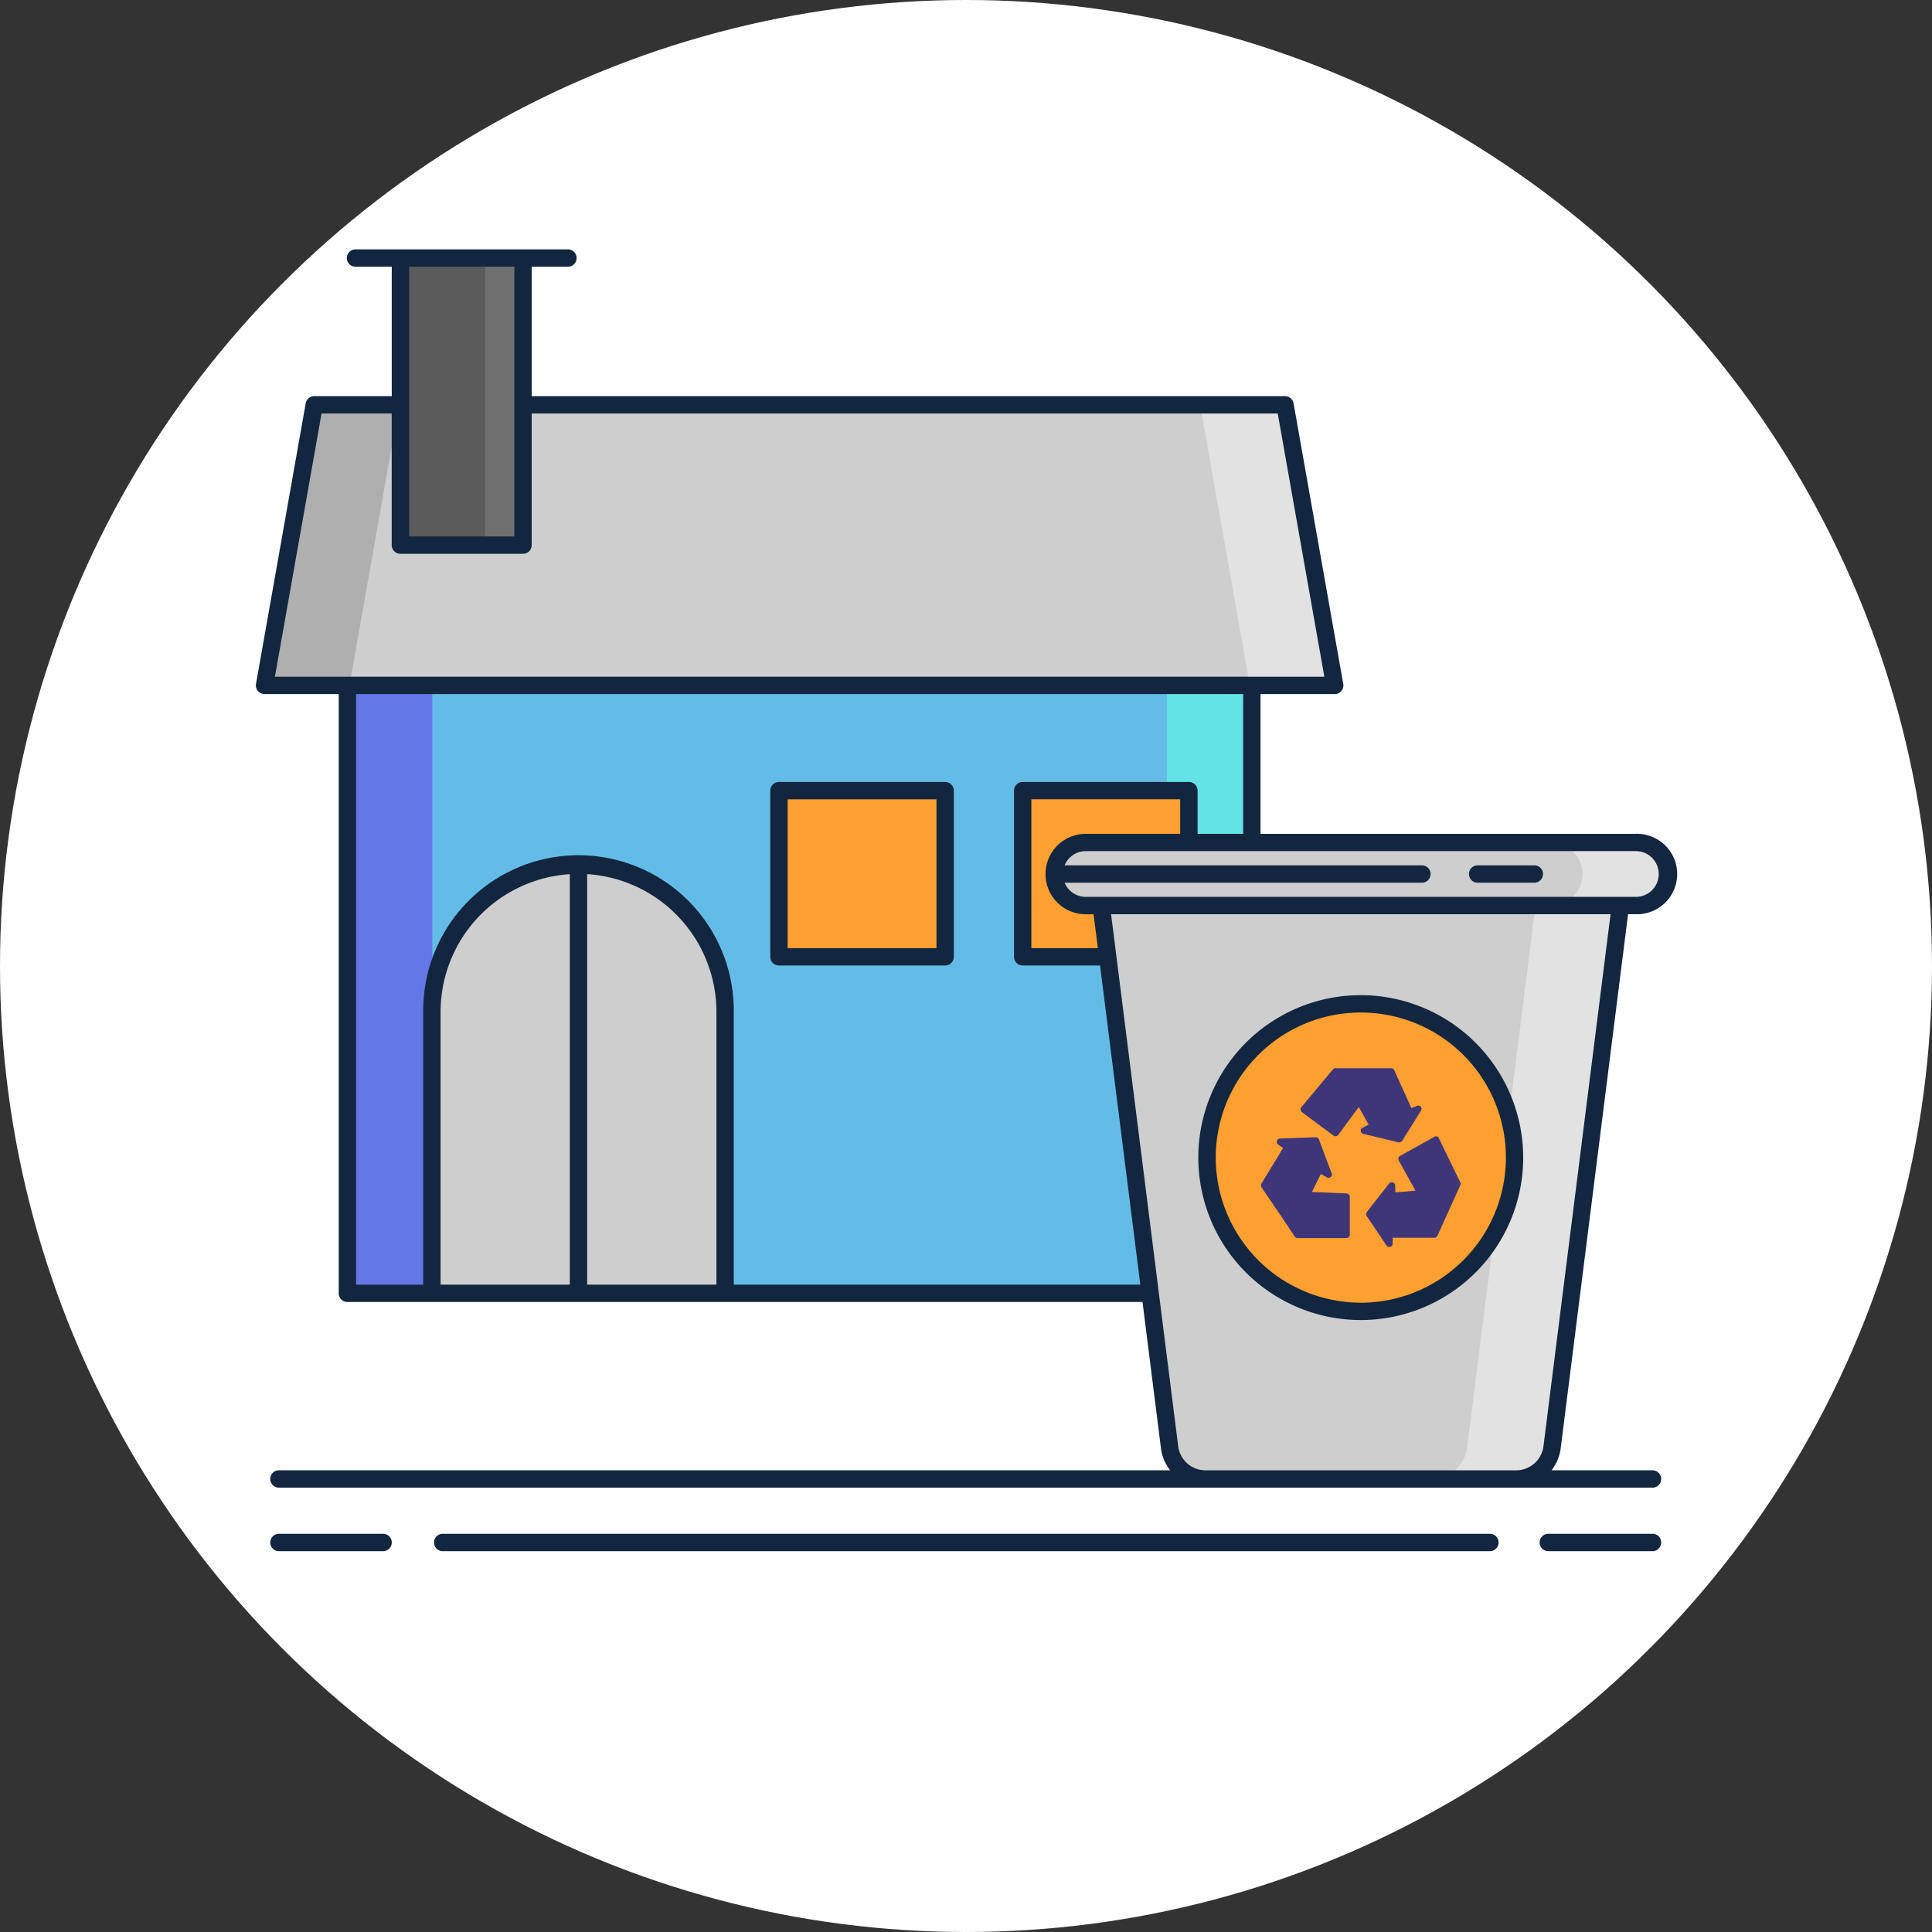 <svg xmlns="http://www.w3.org/2000/svg" width="190" height="190" viewBox="0 0 190 190">
  <rect x="0" y="0" width="190" height="190" fill="#333333" stroke="none"/>
  <g id="Grupo_1029968" data-name="Grupo 1029968" transform="translate(-1125 -2194)">
    <g id="Grupo_1024925" data-name="Grupo 1024925" transform="translate(726 1332)">
      <circle id="Elipse_8399" data-name="Elipse 8399" cx="95" cy="95" r="95" transform="translate(399 862)" fill="#fff"/>
    </g>
    <g id="disposicion" transform="translate(1144.876 2203.002)">
      <g id="Grupo_1024942" data-name="Grupo 1024942" transform="translate(6.143 16.375)">
        <path id="Trazado_724831" data-name="Trazado 724831" d="M112.03,69.978H6.79l4.887-27.6h95.466Z" transform="translate(-6.79 -27.949)" fill="#cecece"/>
        <g id="Grupo_1024937" data-name="Grupo 1024937" transform="translate(92.006 14.433)">
          <path id="Trazado_724832" data-name="Trazado 724832" d="M176.806,42.382h-8.347l4.887,27.6h8.347Z" transform="translate(-168.459 -42.382)" fill="#e2e2e2"/>
        </g>
        <path id="Trazado_724833" data-name="Trazado 724833" d="M11.677,42.382,6.79,69.978h8.346l4.887-27.6Z" transform="translate(-6.79 -27.949)" fill="#afafaf"/>
        <path id="Trazado_724834" data-name="Trazado 724834" d="M21.107,90.872h88.944v59.785H21.107Z" transform="translate(-12.959 -48.843)" fill="#63bce7"/>
        <g id="Grupo_1024938" data-name="Grupo 1024938" transform="translate(8.148 42.029)">
          <path id="Trazado_724835" data-name="Trazado 724835" d="M21.107,90.872h8.347v59.785H21.107Z" transform="translate(-21.107 -90.872)" fill="#6377e7"/>
        </g>
        <g id="Grupo_1024939" data-name="Grupo 1024939" transform="translate(88.745 42.029)">
          <path id="Trazado_724836" data-name="Trazado 724836" d="M162.729,90.872h8.347v59.785h-8.347Z" transform="translate(-162.729 -90.872)" fill="#63e2e7"/>
        </g>
        <path id="Trazado_724837" data-name="Trazado 724837" d="M30.267,17.021H42.322V45.252H30.267Z" transform="translate(-16.906 -17.021)" fill="#707070"/>
        <g id="Grupo_1024940" data-name="Grupo 1024940" transform="translate(13.361 0)">
          <path id="Trazado_724838" data-name="Trazado 724838" d="M30.267,17.021h8.347V45.252H30.267Z" transform="translate(-30.267 -17.021)" fill="#5b5b5b"/>
        </g>
        <path id="Trazado_724839" data-name="Trazado 724839" d="M50.122,121.929A14.417,14.417,0,0,0,35.7,136.345v27.693H64.539V136.345A14.416,14.416,0,0,0,50.122,121.929Z" transform="translate(-19.249 -62.226)" fill="#cecece"/>
        <g id="Grupo_1024941" data-name="Grupo 1024941" transform="translate(50.587 52.376)">
          <path id="Trazado_724840" data-name="Trazado 724840" d="M95.679,109.054h16.343V125.4H95.679Z" transform="translate(-95.679 -109.054)" fill="#ffa031"/>
          <path id="Trazado_724841" data-name="Trazado 724841" d="M137.8,109.054h16.343V125.4H137.8Z" transform="translate(-113.827 -109.054)" fill="#ffa031"/>
        </g>
      </g>
      <path id="Trazado_724842" data-name="Trazado 724842" d="M192.171,185.307H161.62a3.559,3.559,0,0,1-3.53-3.112l-6.723-53.282h51.057L195.7,182.195a3.557,3.557,0,0,1-3.53,3.112Z" transform="translate(-62.945 -48.86)" fill="#cecece"/>
      <g id="Grupo_1024943" data-name="Grupo 1024943" transform="translate(120.879 80.053)">
        <path id="Trazado_724843" data-name="Trazado 724843" d="M218.653,128.913l-6.723,53.282a3.558,3.558,0,0,1-3.53,3.112h8.347a3.559,3.559,0,0,0,3.53-3.112L227,128.913Z" transform="translate(-208.399 -128.913)" fill="#e2e2e2"/>
      </g>
      <path id="Trazado_724844" data-name="Trazado 724844" d="M200.447,118.014H146.342a3.1,3.1,0,0,0,0,6.2h54.105a3.1,3.1,0,0,0,0-6.2Z" transform="translate(-59.443 -44.164)" fill="#cecece"/>
      <g id="Grupo_1024944" data-name="Grupo 1024944" transform="translate(132.657 73.85)">
        <path id="Trazado_724845" data-name="Trazado 724845" d="M237.441,118.014h-8.347a3.1,3.1,0,0,1,0,6.2h8.347a3.1,3.1,0,1,0,0-6.2Z" transform="translate(-229.094 -118.014)" fill="#e2e2e2"/>
      </g>
      <g id="Grupo_1024946" data-name="Grupo 1024946" transform="translate(98.829 89.723)">
        <circle id="Elipse_8578" data-name="Elipse 8578" cx="15.122" cy="15.122" r="15.122" transform="translate(0 0)" fill="#ffa031"/>
        <g id="Grupo_1024945" data-name="Grupo 1024945" transform="translate(5.306 6.326)">
          <path id="Trazado_724846" data-name="Trazado 724846" d="M197.649,160.816a.316.316,0,0,0-.38-.084l-.549.211-1.687-3.733a.319.319,0,0,0-.3-.19h-5.484a.3.3,0,0,0-.253.126l-3.1,3.712a.278.278,0,0,0-.063.253.507.507,0,0,0,.126.232l3.1,2.3a.333.333,0,0,0,.464-.063l2.025-2.742.97,1.73-.612.316a.3.3,0,0,0-.168.316.314.314,0,0,0,.253.274l3.459.843h.084a.361.361,0,0,0,.274-.147l1.856-2.974a.316.316,0,0,0-.02-.38Z" transform="translate(-181.93 -157.02)" fill="#3f3679"/>
          <path id="Trazado_724847" data-name="Trazado 724847" d="M187.4,174.48l-3.417-.147.886-1.772.591.337a.318.318,0,0,0,.38-.042.293.293,0,0,0,.084-.359l-1.245-3.333a.325.325,0,0,0-.316-.211l-3.522.126a.316.316,0,0,0-.3.232.343.343,0,0,0,.126.359l.485.337-2.13,3.5a.363.363,0,0,0,0,.359l2.362,3.48.907,1.371a.36.36,0,0,0,.274.147h4.809a.333.333,0,0,0,.337-.337v-3.712A.361.361,0,0,0,187.4,174.48Z" transform="translate(-178.978 -162.162)" fill="#3f3679"/>
          <path id="Trazado_724848" data-name="Trazado 724848" d="M206.4,173.31l-2.109-4.345a.3.3,0,0,0-.19-.168.28.28,0,0,0-.253.042l-3.375,1.877a.339.339,0,0,0-.126.443L202,174.132l-1.983.168-.021-.675a.316.316,0,0,0-.232-.3.332.332,0,0,0-.359.105l-2.193,2.805a.355.355,0,0,0-.021.38l1.962,2.911a.354.354,0,0,0,.274.147.327.327,0,0,0,.316-.316l.021-.591h4.092a.331.331,0,0,0,.3-.19l2.257-5a.312.312,0,0,0,0-.273Z" transform="translate(-186.805 -162.089)" fill="#3f3679"/>
        </g>
      </g>
      <g id="Grupo_1024947" data-name="Grupo 1024947" transform="translate(5.289 15.522)">
        <path id="Trazado_724849" data-name="Trazado 724849" d="M111.376,107.554H95.033a.853.853,0,0,0-.854.854V124.75a.853.853,0,0,0,.854.854h16.343a.853.853,0,0,0,.854-.854V108.408a.854.854,0,0,0-.854-.854Zm-.854,16.342H95.886V109.261h14.636Z" transform="translate(-43.592 -55.178)" fill="#12263f"/>
        <path id="Trazado_724850" data-name="Trazado 724850" d="M140.233,80.907H141A3.955,3.955,0,1,0,141,73H104.089V59.257h7.294a.854.854,0,0,0,.841-1l-4.887-27.6a.854.854,0,0,0-.841-.7H32.412V17.229h3.534a.854.854,0,1,0,0-1.707H15.116a.854.854,0,1,0,0,1.707H18.65V29.954H11.03a.853.853,0,0,0-.841.7L5.3,58.255a.854.854,0,0,0,.841,1h7.294v58.931a.853.853,0,0,0,.854.854H92.482l1.817,14.4a4.388,4.388,0,0,0,.9,2.152H7.583a.854.854,0,1,0,0,1.707H142.665a.854.854,0,0,0,0-1.707h-9.958a4.382,4.382,0,0,0,.9-2.152Zm3.019-3.955A2.25,2.25,0,0,1,141,79.2H86.9a2.25,2.25,0,0,1-2.077-1.394h35.107a.854.854,0,1,0,0-1.707H84.82A2.25,2.25,0,0,1,86.9,74.7H141A2.251,2.251,0,0,1,143.251,76.952ZM88.091,84.24H81.553V69.6H96.188V73H86.9a3.955,3.955,0,1,0,0,7.91h.771ZM30.705,17.229V43.752H20.358V17.229ZM11.746,31.661h6.9V44.605a.853.853,0,0,0,.854.854H31.559a.853.853,0,0,0,.854-.854V31.661H105.78l4.585,25.888H7.161Zm24.416,85.674H23.452V90.5a13.578,13.578,0,0,1,12.71-13.533Zm1.707,0V76.962a13.579,13.579,0,0,1,12.71,13.533v26.839H37.87Zm14.416,0V90.5a15.271,15.271,0,1,0-30.541,0v26.839h-6.6V59.257h87.237V73H97.9V68.752a.853.853,0,0,0-.854-.854H80.7a.853.853,0,0,0-.854.854V85.094a.853.853,0,0,0,.854.854h7.607l3.96,31.388H52.286Zm46.39,18.259a2.708,2.708,0,0,1-2.683-2.366l-6.6-52.321h49.121l-6.6,52.322a2.709,2.709,0,0,1-2.683,2.366H98.676Z" transform="translate(-5.289 -15.522)" fill="#12263f"/>
        <path id="Trazado_724851" data-name="Trazado 724851" d="M215.82,123.67h5.515a.854.854,0,1,0,0-1.707H215.82a.854.854,0,1,0,0,1.707Z" transform="translate(-95.638 -61.387)" fill="#12263f"/>
        <path id="Trazado_724852" data-name="Trazado 724852" d="M184.13,144.4A15.975,15.975,0,1,0,200.1,160.379,15.993,15.993,0,0,0,184.13,144.4Zm0,30.243A14.268,14.268,0,1,1,198.4,160.379,14.284,14.284,0,0,1,184.13,174.647Z" transform="translate(-75.468 -71.057)" fill="#12263f"/>
        <path id="Trazado_724853" data-name="Trazado 724853" d="M18.919,237.479H8.674a.854.854,0,1,0,0,1.707H18.919a.854.854,0,0,0,0-1.707Z" transform="translate(-6.38 -111.163)" fill="#12263f"/>
        <path id="Trazado_724854" data-name="Trazado 724854" d="M238.276,237.479H228.031a.854.854,0,1,0,0,1.707h10.246a.854.854,0,0,0,0-1.707Z" transform="translate(-100.9 -111.163)" fill="#12263f"/>
        <path id="Trazado_724855" data-name="Trazado 724855" d="M139.858,237.479H36.875a.854.854,0,0,0,0,1.707H139.859a.854.854,0,1,0,0-1.707Z" transform="translate(-18.531 -111.163)" fill="#12263f"/>
      </g>
    </g>
  </g>
</svg>
